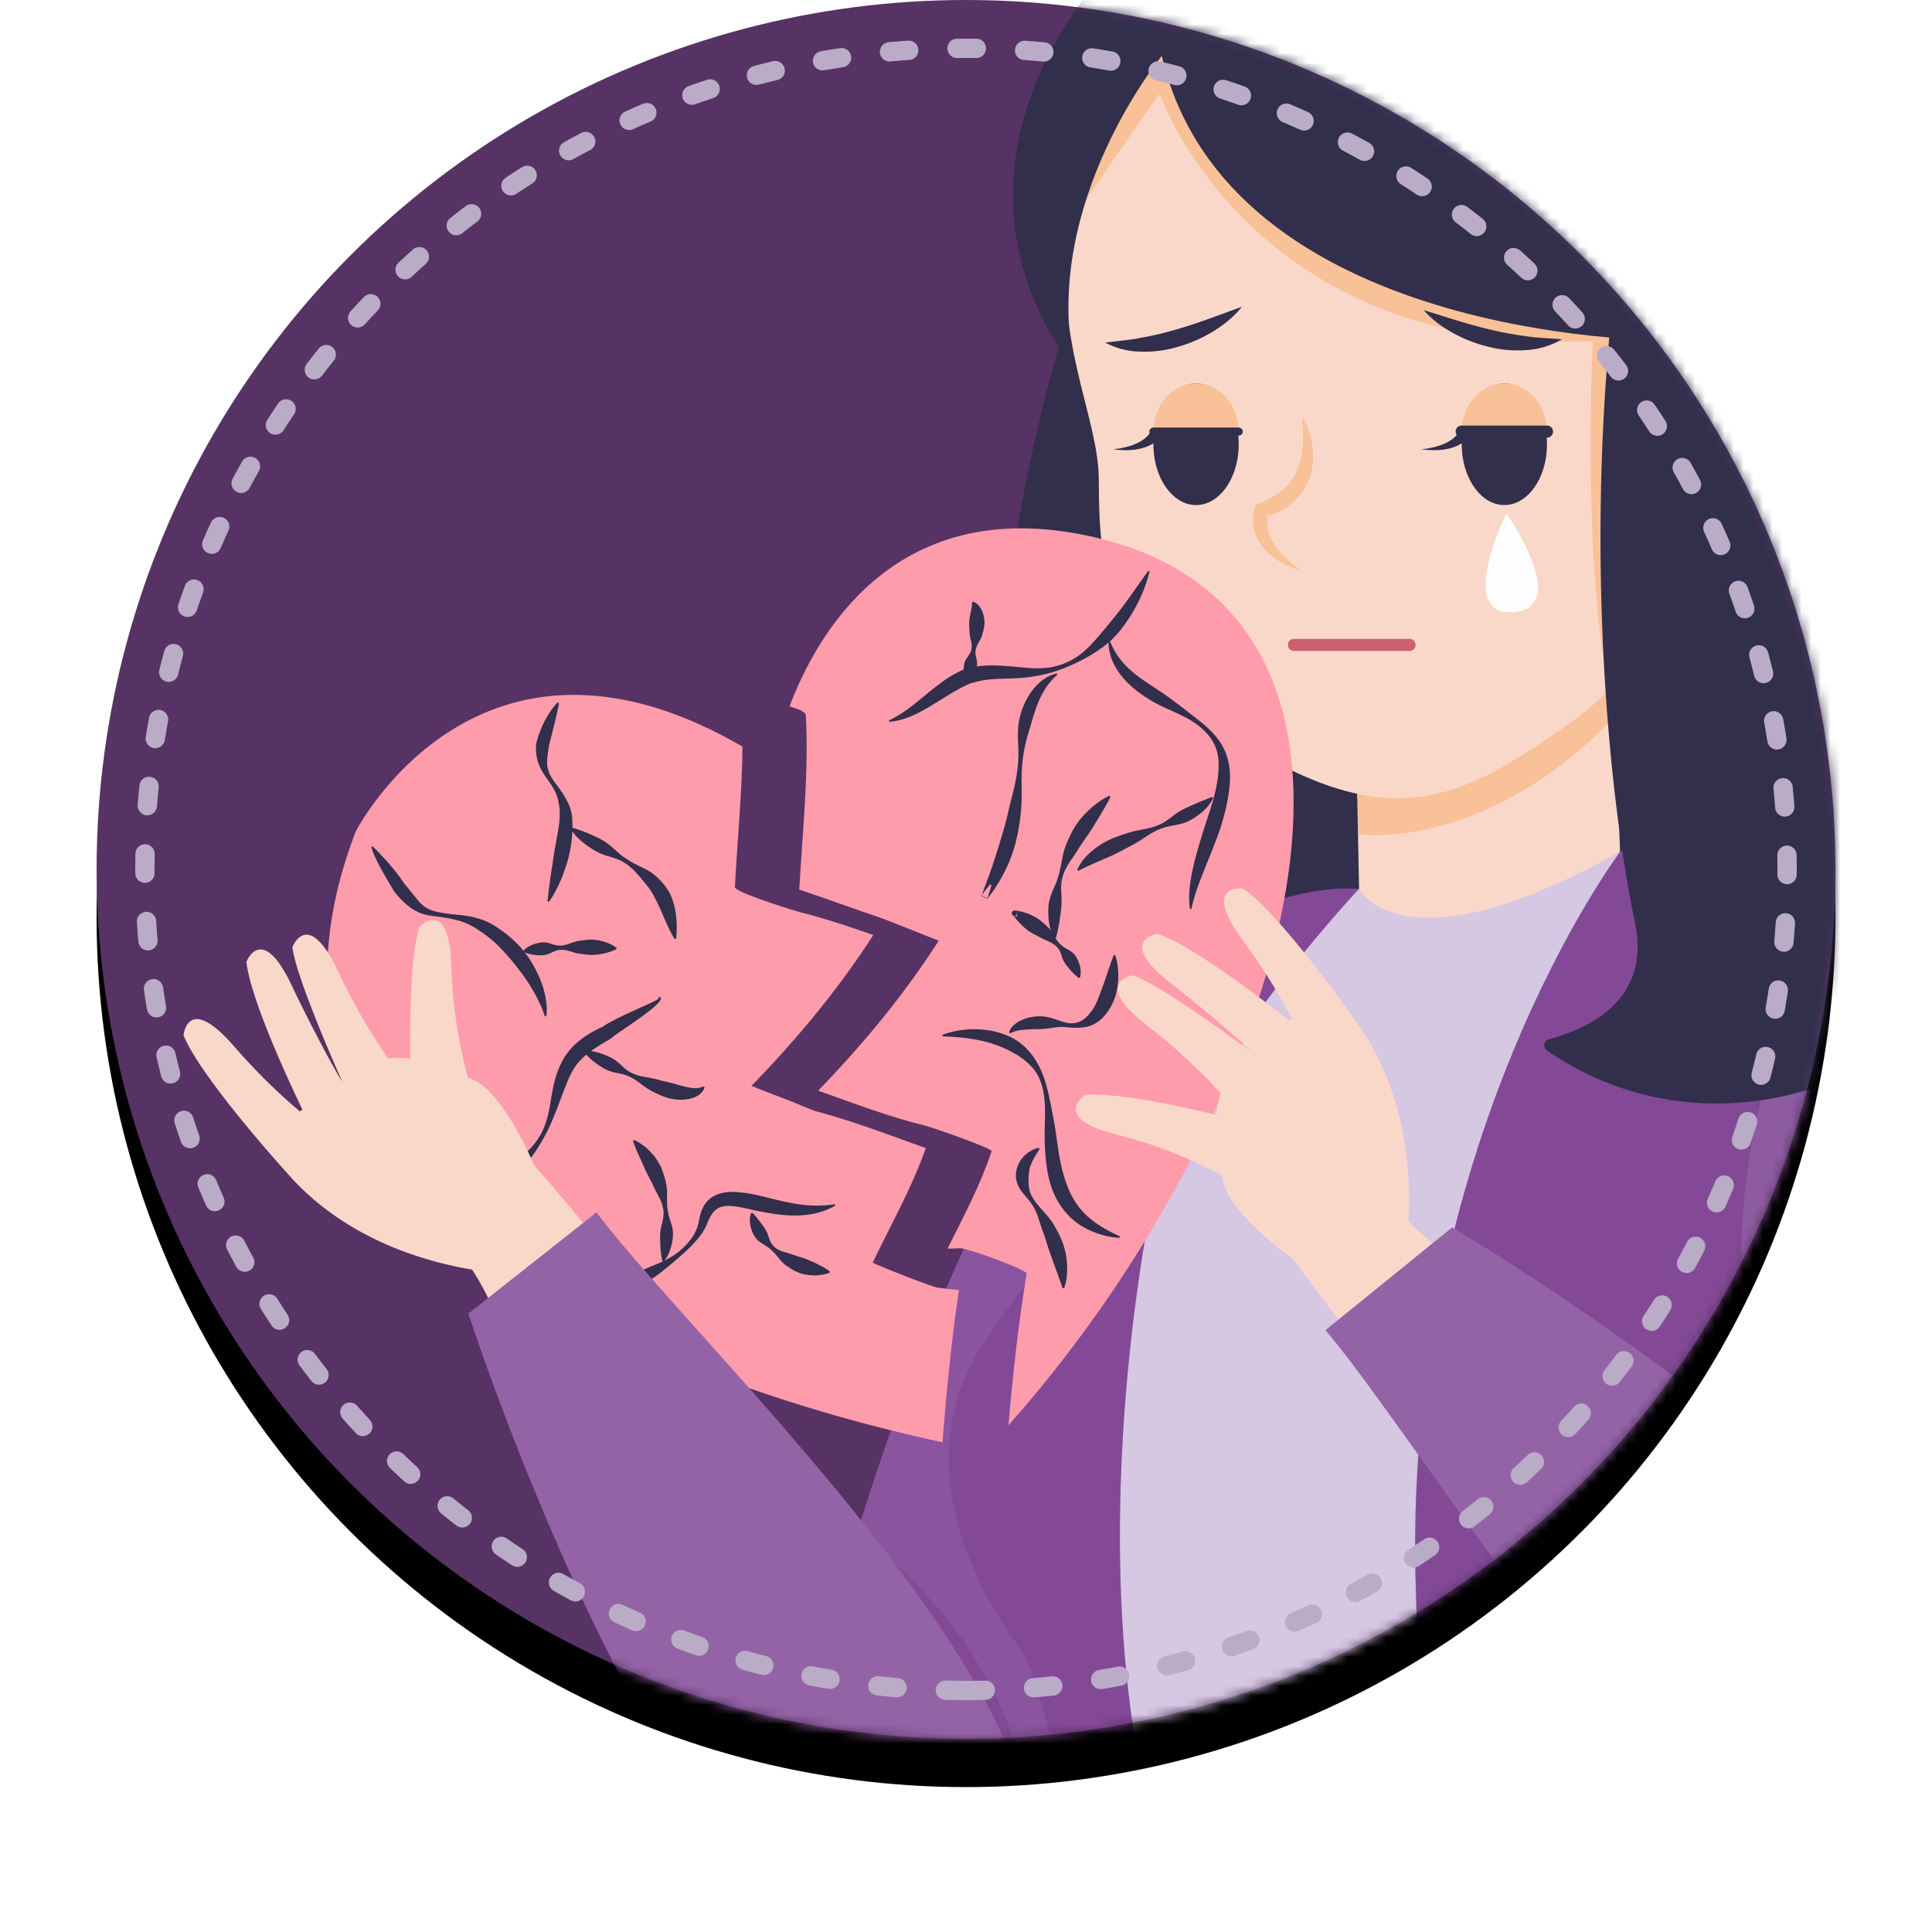 <svg width="200" height="200" viewBox="0 0 200 200" xmlns="http://www.w3.org/2000/svg" xmlns:xlink="http://www.w3.org/1999/xlink">
    <defs>
        <filter x="-5.6%" y="-2.8%" width="111.1%" height="111.1%" filterUnits="objectBoundingBox" id="f9j1ifl1qb">
            <feOffset dy="5" in="SourceAlpha" result="shadowOffsetOuter1"/>
            <feGaussianBlur stdDeviation="2.5" in="shadowOffsetOuter1" result="shadowBlurOuter1"/>
            <feColorMatrix values="0 0 0 0 0 0 0 0 0 0 0 0 0 0 0 0 0 0 0.2 0" in="shadowBlurOuter1"/>
        </filter>
        <filter x="-10.4%" y="-6.7%" width="120.8%" height="113.3%" filterUnits="objectBoundingBox" id="uylwtijgrc">
            <feOffset in="SourceAlpha" result="shadowOffsetOuter1"/>
            <feGaussianBlur stdDeviation="5" in="shadowOffsetOuter1" result="shadowBlurOuter1"/>
            <feColorMatrix values="0 0 0 0 0 0 0 0 0 0 0 0 0 0 0 0 0 0 0.3 0" in="shadowBlurOuter1" result="shadowMatrixOuter1"/>
            <feMerge>
                <feMergeNode in="shadowMatrixOuter1"/>
                <feMergeNode in="SourceGraphic"/>
            </feMerge>
        </filter>
        <circle id="dujvfn3i3a" cx="100" cy="90" r="90"/>
        <path id="o0w2ghqboe" d="M0 0h31.335v87.384H0z"/>
    </defs>
    <g fill="none" fill-rule="evenodd">
        <mask id="f6dbm6ayfd" fill="#fff">
            <use xlink:href="#dujvfn3i3a"/>
        </mask>
        <use fill="#000" filter="url(#f9j1ifl1qb)" xlink:href="#dujvfn3i3a"/>
        <use fill="#573264" xlink:href="#dujvfn3i3a"/>
        <g filter="url(#uylwtijgrc)" mask="url(#f6dbm6ayfd)">
            <path d="M87.835 161.722s19.19-69.25 45.61-68.417c26.422.834-21.414 100.4-30.87 106.519s-14.74-38.102-14.74-38.102" fill="#8A559E"/>
            <path d="M119.407 100.483c.146.451 4.054-1.271 9.656-2.993 6.905-2.124 16.386-4.247 24.568-2.3 14.818 3.529 19.758 16.23 34.224 10.939 14.465-5.293 13.407-17.995 12.702-21.523-.706-3.528-5.646-28.226-7.057-31.049-1.41-2.822-25.756-27.168-25.756-27.168L127.52 58.85l-11.996 21.17s-.353 7.41 3.882 20.464" fill="#312F4B"/>
            <path d="m140.476 81.024.28 14.316s20.773 4.632 26.948-7.298l-.842-23.298-26.386 16.28z" fill="#FAD8C9"/>
            <path d="m140.546 82.287.07 4.07s13.02 1.98 26.565-12.196l.103-6.68-26.738 14.806z" fill="#F8C197"/>
            <path d="M140.686 92.035s4.477 8.8 27.058-3.9c0 0 31.754 9.525 36.694 18.346 4.94 8.821-12.865 43.977-17.642 80.092-4.142 31.324 17.642 56.805 18.348 62.803.705 5.998-77.622 40.222-108.671 4.94 0 0-5.292-3.176.706-11.997 5.997-8.82 20.11-34.224 17.288-43.75-2.823-9.526-7.41-26.815-8.468-28.226-1.058-1.411-14.113-17.289 2.117-35.988 16.23-18.7 15.525-28.58 14.113-33.872-1.411-5.292 18.457-8.448 18.457-8.448" fill="#D6C7E3"/>
            <path d="M167.744 88.134s-22.817 30.226-21.17 76.799c1.646 46.573-4.704 104.201 12.937 112.199 17.641 7.997 50.102-11.996 50.572-16.466.47-4.469-23.992-58.333-23.052-65.39.942-7.056 16.533-64.793 17.474-74.437.94-9.644-3.125-15.181-6.889-19.885-3.763-4.705-24.697-13.878-29.872-12.82M140.68 92.024s-19.51 20.69-22.097 35.98c-2.587 15.289-4.469 38.81.236 58.804 4.704 19.994-14.82 75.975-20.23 79.504-5.41 3.528-9.056-7.527-7.409-12.702 1.647-5.175 21.993-40.693 21.758-50.336-.235-9.645-5.763-30.579-7.057-32.225-1.294-1.647-13.877-17.877-3.763-32.46 10.114-14.584 19.993-25.64 19.758-29.403-.235-3.763-3.293-9.408-2.116-10.35 1.175-.94 12.806-7.517 20.92-6.812" fill="#834996"/>
            <g transform="translate(180.094 99.23)">
                <mask id="mwcjuo2d6f" fill="#fff">
                    <use xlink:href="#o0w2ghqboe"/>
                </mask>
                <path d="M4.108 75.704S-10.614 2.303 15.68.044c27.216-2.337 10.679 87.34 10.679 87.34l-22.25-11.68z" fill="#8E5BA1" mask="url(#mwcjuo2d6f)"/>
            </g>
            <path d="M110.115 34.27s-23.553 72.811 18.453 78.21c.691.089 1.086-.774.55-1.22-2.785-2.322-7.475-7.19-6.3-12.894 1.645-7.997 5.174-23.051 1.645-31.519-3.528-8.468-12.466-35.635-14.348-32.578" fill="#312F4B"/>
            <path d="M120.265 5.795s-11.088 13.334-8.702 32.703c0 0-18.9-20.12 6.785-45.803 0 0 22.934-24.522 56.805-7.939 32.17 15.75 18.935 41.399 22.228 59.863 1.932 10.832-77.116-38.824-77.116-38.824" fill="#312F4B"/>
            <path d="M117.458 4.251s-6.737 12.633-7.158 22.457c-.42 9.825 3.299 16.842 3.439 22.597.14 5.754-.842 17.052 13.263 26.526 16.804 11.286 24.445 6.61 34.527-.28 12.632-8.632 15.273-20.942 14.737-19.93 0 0 8.14 2.385 12.631-8.702 4.492-11.088-2.385-14.316-6.596-13.194 0 0 3.088-19.088.14-29.754-2.947-10.667-17.123-18.807-29.193-19.93-12.07-1.124-32.281 7.579-35.79 20.21" fill="#FAD8C9"/>
            <path d="M128.553 31.759c-.795 1.032-1.85 1.85-2.969 2.551-1.13.69-2.366 1.23-3.648 1.597-1.28.381-2.62.541-3.916.494a8.098 8.098 0 0 1-3.6-.929c1.315-.193 2.491-.251 3.674-.504a32.417 32.417 0 0 0 3.458-.8c2.295-.64 4.523-1.511 7.001-2.41" fill="#312F4B"/>
            <path d="M134.792 43.131c.542.868.88 1.86 1.044 2.897.167 1.035.134 2.144-.203 3.21-.171.53-.4 1.052-.711 1.529a7.2 7.2 0 0 1-1.123 1.272c-.857.74-1.877 1.22-2.896 1.534l.474-.43a2.39 2.39 0 0 0-.17.695c-.035.266-.009.539.025.813.064.552.302 1.095.62 1.61.303.533.752.99 1.2 1.466l.74.66c.265.2.522.423.79.64-.322-.108-.653-.21-.975-.332a13.751 13.751 0 0 1-.939-.448c-.6-.355-1.194-.764-1.686-1.32a4.932 4.932 0 0 1-1.122-1.975 4.256 4.256 0 0 1-.15-1.185c.013-.42.04-.775.217-1.27l.105-.296.37-.134a8.23 8.23 0 0 0 2.316-1.295 5.635 5.635 0 0 0 1.53-2.043c.36-.802.543-1.71.622-2.658.068-.948.038-1.932-.078-2.94M112.37 20.778s5.79-8.527 7.684-11.053c0 0 11.466 33.13 57.099 24.074L120.37 1.409s-8.21 17.263-8 19.369" fill="#F8C197"/>
            <path d="M164.921 34.328s-1.235 23.728 1.676 37.047l4.146-32.725s-.265-8.997-5.822-4.322" fill="#F8C197"/>
            <path d="M120.265 5.795s-12.35 15.018-9.123 31.72c0 0-7.72-26.808 6.316-38.176 0 0 15.058-21.503 39.72-16.702 31.72 6.175 37.053 41.264 18.386 68.352 0 0 .53-7.358-3.822-15.779 0 0-44.573 0-51.477-29.415" fill="#312F4B"/>
            <path d="M190.23 39.059s-1.192 12.35-13.965 16.562c0 0 5.685 1.263 9.615-3.51 3.93-4.772 4.982-10.736 4.35-13.052" fill="#F8C197"/>
            <path d="M112.813-.685s-2.774 5.244 3.637 7.862c0 0-2.73 4.299-8.652.228 0 0 2.152-4.711 5.015-8.09M195.686 25.59c.013.062 1.662-7.497 1.666-7.433.5 7.938-2.554 29.645 9.438 53.63 13.977 27.955-21.646 54.144-46.643 36.963-.456-.313-.347-1.016.187-1.161 3.06-.837 10.758-3.454 8.911-12.137-2.352-11.055-5.735-38.602-1.65-69.592 1.71-12.96 26.324-8.443 28.09-.27M147.385 32.103c.844.992 1.937 1.759 3.09 2.405a14.908 14.908 0 0 0 3.722 1.418c1.296.32 2.643.413 3.934.304a8.103 8.103 0 0 0 3.55-1.102c-1.322-.13-2.5-.13-3.694-.325a32.646 32.646 0 0 1-3.492-.632c-2.324-.528-4.59-1.29-7.11-2.068" fill="#312F4B"/>
            <path d="M192.442-.66s-25.227 17.994-47.985 9.173c0 0 13.055 16.465 52.924 9.585 0 0 0-10.82-4.94-18.759M160.145 45.99c0 3.476-1.977 6.293-4.415 6.293-2.438 0-4.415-2.817-4.415-6.292 0-3.476 1.977-6.293 4.415-6.293 2.438 0 4.415 2.817 4.415 6.293" fill="#312F4B"/>
            <path d="m160.144 44.704.001-.027c0-2.75-1.976-4.979-4.415-4.979-2.438 0-4.415 2.23-4.415 4.979l.001.027h8.828z" fill="#F8C197"/>
            <path d="M160.145 45.303h-8.83a.626.626 0 0 1 0-1.252h8.83a.626.626 0 0 1 0 1.252" fill="#312F4B"/>
            <path d="M152.321 44.845c-.054.122-.087.163-.131.232-.042.064-.087.115-.13.172a2.84 2.84 0 0 1-.281.291 3.54 3.54 0 0 1-.62.449 4.45 4.45 0 0 1-1.343.486c-.453.1-.907.123-1.352.133l-.665-.027-.656-.069.649-.087.635-.128c.415-.111.823-.233 1.194-.417.372-.173.717-.391.991-.654.134-.133.26-.27.352-.417.05-.072.09-.147.125-.219l.042-.105.012-.06 1.178.42zM128.231 45.99c0 3.476-1.977 6.293-4.415 6.293-2.438 0-4.415-2.817-4.415-6.292 0-3.476 1.977-6.293 4.415-6.293 2.438 0 4.415 2.817 4.415 6.293" fill="#312F4B"/>
            <path d="m128.23 44.704.001-.027c0-2.75-1.976-4.979-4.415-4.979-2.438 0-4.415 2.23-4.415 4.979l.001.027h8.828z" fill="#F8C197"/>
            <path d="M128.231 45.094h-8.83a.417.417 0 0 1 0-.834h8.83a.417.417 0 1 1 0 .834" fill="#312F4B"/>
            <path d="M120.408 44.845c-.055.122-.088.163-.133.232-.04.064-.085.115-.13.172-.09.105-.181.205-.28.291-.194.18-.406.321-.62.449-.432.247-.89.395-1.343.486-.452.1-.907.123-1.352.133l-.665-.027-.655-.069.648-.087.636-.128c.415-.111.822-.233 1.193-.417.373-.173.717-.391.991-.654.134-.133.259-.27.352-.417.05-.072.09-.147.125-.219l.043-.105.01-.06 1.18.42z" fill="#312F4B"/>
            <path d="M145.944 67.388H133.95a.625.625 0 1 1 0-1.251h11.994a.626.626 0 0 1 0 1.251" fill="#CB6071"/>
            <path d="m180.726 148.372 25.03 27.673s-7.091-18.773-25.03-27.673" fill="#834996"/>
            <path d="M155.938 53.152s-5.31 10.74.786 10.21c6.02-.524-.786-10.21-.786-10.21" fill="#FEFEFE"/>
            <path d="M111.542 55.249c-19.051-3.492-26.954 10.307-29.81 17.88.96.278 1.674.576 1.69.917.31 6.053-.344 12.011-.68 18.044 2.86.965 5.698 2 8.57 2.977.479.163 5.856 2.33 5.865 2.315-3.622 5.65-7.823 10.703-12.474 15.521 3.697 1.321 7.369 2.725 11.182 3.656.674.166 6.862 2.325 6.768 2.61-1.175 3.535-2.908 6.783-4.569 10.09.428-.013.85-.016 1.287-.04.742-.037 6.97 2.228 6.905 2.624-.85 5.209-1.434 10.448-1.88 15.7 29.144-32.789 45.244-85.317 7.146-92.294" fill="#FF9CAC"/>
            <path d="M99.273 133.537a53.475 53.475 0 0 1-2.154-.232c-.702-.09-6.814-2.513-6.768-2.61 1.877-3.952 4.046-7.715 5.487-11.849-3.75-1.323-7.456-2.776-11.316-3.789-.295-.077-1.29-.493-2.431-.972-1.401-.54-2.802-1.08-4.203-1.618.241.063.478.14.72.205-.48-.174-.808-.27-.855-.221 4.723-4.862 8.977-9.961 12.652-15.659-2.49-.871-4.994-1.705-7.555-2.357-.745-.19-6.799-2.087-6.772-2.598.255-4.872.736-9.692.782-14.548-27.453-15.939-40.036 8.8-40.036 8.8-16.543 42.887 41.352 59.065 60.743 63.212.405-5.27.933-10.532 1.706-15.764" fill="#FF9CAC"/>
            <path d="M38.567 87.608c.315.301.605.61.9.917.287.312.579.62.853.944a16.827 16.827 0 0 1 1.56 2.054l-.054-.077c.595.663 1.095 1.384 1.647 1.989.28.299.597.541.988.71.388.172.828.27 1.268.347.442.075.891.133 1.343.174.226.027.453.047.682.064l.704.102c.933.173 1.883.464 2.69.98 1.637.99 3.055 2.349 3.995 3.997.247.403.446.836.652 1.259.168.445.363.873.476 1.337.259.904.41 1.861.284 2.794l-.147.012c-.283-.868-.666-1.656-1.087-2.417a17.887 17.887 0 0 0-1.416-2.168 26.186 26.186 0 0 0-1.627-1.98 12.685 12.685 0 0 0-1.858-1.742l-.51-.38-.534-.347c-.173-.132-.363-.22-.551-.324-.189-.1-.376-.215-.577-.28-.2-.077-.397-.164-.608-.229a15.462 15.462 0 0 0-1.981-.41c-.45-.066-.903-.107-1.38-.197a4.245 4.245 0 0 1-1.4-.53c-.859-.522-1.517-1.202-2.07-1.925l-.042-.054-.013-.023c-.406-.707-.848-1.416-1.253-2.165-.21-.368-.402-.753-.587-1.142a9.199 9.199 0 0 1-.474-1.213l.127-.077z" fill="#312F4B"/>
            <path d="M54.188 98.403a2.12 2.12 0 0 1 .552-.422 2.95 2.95 0 0 1 .591-.26c.4-.12.806-.214 1.22-.15.414.068.83.282 1.235.308.405.035.804-.06 1.205-.208.4-.155.805-.272 1.21-.312.407-.059.815-.113 1.223-.084.812.08 1.637.29 2.398.839l-.014.147c-.838.397-1.619.543-2.412.592-.396.019-.79-.044-1.187-.097-.199-.03-.398-.047-.597-.1-.2-.044-.4-.12-.6-.177-.403-.13-.807-.194-1.204-.124-.398.062-.783.323-1.17.445a1.83 1.83 0 0 1-.586.088 4.314 4.314 0 0 1-.594-.023 4.203 4.203 0 0 1-1.237-.318l-.033-.144zM57.861 72.772c-.055.403-.145.782-.226 1.162-.09.376-.172.751-.268 1.118l-.55 2.177.013-.072c-.067.539-.173 1.06-.196 1.594-.023.53.09 1.079.371 1.578.274.501.664.954 1.01 1.458.355.5.685 1.048.924 1.64l-.012-.039c.2.478.286.954.312 1.4.034.454.025.894.007 1.33a13.054 13.054 0 0 1-.37 2.554c-.209.829-.492 1.635-.816 2.424-.34.783-.716 1.56-1.241 2.258l-.137-.055c.081-.856.195-1.678.304-2.502l.37-2.44c.124-.807.296-1.6.424-2.388.133-.78.2-1.592.148-2.244l-.012-.04c-.057-.543-.163-1.096-.394-1.615-.23-.521-.568-.996-.919-1.49-.348-.491-.705-1.044-.904-1.678a4.633 4.633 0 0 1-.187-1.917l.002-.026.011-.047a9.4 9.4 0 0 1 .358-1.147 10.172 10.172 0 0 1 1.094-2.12 7.06 7.06 0 0 1 .752-.938l.132.065z" fill="#312F4B"/>
            <path d="M59.141 85.666c.718.184 1.353.431 1.984.702.623.283 1.25.56 1.81.98.56.42 1.053.969 1.623 1.37.57.405 1.186.736 1.834 1.04.163.075.326.155.486.245.164.086.326.174.477.283.31.204.596.448.866.717.542.532 1.017 1.18 1.3 1.886.284.708.427 1.43.49 2.144.06.714.07 1.42-.028 2.15l-.144.031c-.764-1.247-1.202-2.573-1.76-3.688-.273-.56-.538-1.098-.91-1.605-.183-.253-.39-.495-.6-.747-.213-.248-.415-.518-.658-.766-.466-.514-.987-.975-1.601-1.283-.61-.321-1.324-.449-1.974-.7-.648-.253-1.232-.644-1.798-1.068-.558-.436-1.091-.934-1.485-1.572l.088-.119zM45.19 124.578c.949-.602 1.939-1.105 2.923-1.587.982-.487 1.954-.963 2.888-1.469.934-.509 1.86-1 2.726-1.614.869-.606 1.637-1.394 2.169-2.335.551-.935.825-1.999 1.021-3.06.184-1.088.337-2.195.705-3.298a9.128 9.128 0 0 1 .732-1.639 7.076 7.076 0 0 1 1.154-1.44c.895-.836 1.922-1.412 2.95-1.882l-.155.105c.308-.243.554-.368.814-.518.257-.142.51-.275.765-.405.515-.247 1.02-.498 1.536-.727l1.536-.694c.256-.113.508-.233.753-.356.124-.06.244-.127.35-.197a.88.88 0 0 0 .127-.097h.013l.013.009-.041-.034.024-.146c.048.015.084-.007.149.049.067.028.072.165.053.198-.034.111-.083.166-.13.234a3.41 3.41 0 0 1-.305.332c-.212.206-.435.39-.656.574-.45.357-.909.696-1.373 1.021-.46.332-.934.637-1.39.958l-.683.466c-.215.15-.447.327-.57.446l-.043.042-.112.063c-.931.531-1.822 1.08-2.572 1.715-.37.32-.703.67-.981 1.07s-.513.847-.723 1.322a95.17 95.17 0 0 0-1.172 3.036c-.422 1.048-.833 2.099-1.402 3.071-.556.974-1.174 1.93-1.941 2.8-.2.205-.388.432-.604.623-.218.187-.432.385-.658.566-.232.169-.47.333-.71.492-.24.156-.495.285-.745.423-1.014.521-2.07.917-3.133 1.248-1.066.325-2.14.593-3.25.773l-.053-.138z" fill="#312F4B"/>
            <path d="M60.511 108.766c.634-.022 1.207.123 1.749.304.537.194 1.062.403 1.516.744.453.343.844.81 1.328 1.097.48.295 1.023.463 1.587.564.567.094 1.118.2 1.64.353.53.134 1.054.242 1.552.384.498.144.982.282 1.458.37.485.086.933.122 1.487-.111l.113.096c-.1.302-.32.585-.603.783-.28.19-.609.33-.929.394-.65.151-1.29.115-1.886.004-.599-.117-1.147-.356-1.674-.61-.535-.237-1.024-.562-1.487-.924-.463-.36-.938-.673-1.468-.875-.527-.209-1.138-.255-1.684-.43-.546-.177-1.017-.493-1.48-.817a6.655 6.655 0 0 1-1.278-1.191l.06-.135zM54.174 119.787c-.407-.043-.751-.18-1.09-.32a7.952 7.952 0 0 1-.974-.487c-.616-.368-1.218-.756-1.719-1.273a11.573 11.573 0 0 1-.702-.835l-.172-.216a3.433 3.433 0 0 1-.18-.234l-.326-.45a12.176 12.176 0 0 0-1.433-1.61c-.256-.258-.525-.507-.761-.779-.242-.269-.46-.554-.677-.84-.432-.573-.86-1.153-1.205-1.785a11.67 11.67 0 0 1-.86-2 6.724 6.724 0 0 1-.267-1.093 2.794 2.794 0 0 1-.036-.604c.013-.11.01-.226.118-.384a.256.256 0 0 1 .255-.089.426.426 0 0 1 .153.082l-.055.137a.212.212 0 0 0-.102.02l.029.024c.025.002.045.073.083.135.068.132.17.273.262.412l.601.842c.41.561.806 1.134 1.18 1.72.372.586.687 1.212 1.02 1.83.164.308.333.614.486.934.156.315.287.65.438.97.29.651.643 1.272 1.134 1.767.122.123.253.237.39.332.072.048.138.087.209.126.076.044.156.085.235.125.32.161.642.32.948.498 1.184.76 2.175 1.78 3.073 2.907l-.055.138zM119.004 59.157c-.48 1.959-1.368 3.8-2.55 5.457-.589.829-1.279 1.6-2.1 2.226a15.308 15.308 0 0 1-2.601 1.613c-.91.446-1.833.844-2.81 1.14-.972.283-1.99.473-3 .564-1.01.096-2.003.08-2.947.14a9.932 9.932 0 0 0-2.679.5l.057-.022c-.651.281-1.287.64-1.932 1.02l-1.96 1.204c-.669.405-1.365.798-2.104 1.116-.737.317-1.525.554-2.322.607l-.035-.143c1.415-.653 2.55-1.618 3.744-2.595a33.64 33.64 0 0 1 1.854-1.45c.65-.465 1.359-.89 2.134-1.218l.034-.014.023-.007c1.042-.332 2.131-.43 3.154-.404 1.03.015 2.01.12 2.976.21.964.092 1.929.13 2.881-.031a7.103 7.103 0 0 0 2.66-1.08c.814-.525 1.473-1.254 2.102-1.966a81.036 81.036 0 0 0 1.831-2.198c1.217-1.486 2.267-3.114 3.456-4.731l.134.062zM109.461 69.845c-1.589 1.383-2.187 3.216-2.726 5.119-.292.946-.591 1.926-.761 2.964-.179 1.028-.223 2.067-.223 3.116.003 1.047.036 2.11-.083 3.166a22.213 22.213 0 0 1-.563 3.149 14.318 14.318 0 0 1-1.167 2.99c-.474.959-1.073 1.849-1.718 2.69l-.623-.3c.13-.228.29-.437.443-.624.156-.186.306-.363.446-.56l.137.054a4.44 4.44 0 0 1-.19.724c-.082.23-.147.446-.193.664l-.623-.3c.35-.982.735-1.928 1.054-2.89.32-.963.632-1.916.918-2.88a37.55 37.55 0 0 0 .798-2.933c.22-.995.51-1.995.72-3.015.202-1.02.33-2.052.318-3.096.002-.527-.05-1.038-.053-1.586-.003-.54.014-1.085.111-1.623a7.71 7.71 0 0 1 1.26-3.04c.64-.91 1.577-1.685 2.652-1.922l.066.133z" fill="#312F4B"/>
            <path d="M114.905 66.362c.513 1.32 1.331 2.35 2.34 3.198 1.003.858 2.176 1.533 3.316 2.325 1.139.795 2.263 1.685 3.38 2.559 1.107.87 2.224 1.853 2.847 3.26.302.692.48 1.445.526 2.191.052.749-.01 1.49-.114 2.211a22.19 22.19 0 0 1-1.057 4.164c-.475 1.33-1.015 2.613-1.527 3.895-.51 1.285-.998 2.559-1.281 3.934l-.148-.003c-.222-1.428.017-2.89.317-4.272.31-1.391.73-2.735 1.143-4.057.42-1.319.881-2.606 1.18-3.912.147-.652.251-1.306.302-1.957.043-.649.042-1.302-.107-1.935-.27-1.275-1.23-2.378-2.364-3.136-1.141-.78-2.473-1.242-3.73-1.884a13.31 13.31 0 0 1-1.828-1.116c-.589-.419-1.148-.9-1.651-1.445-1.007-1.074-1.743-2.535-1.69-3.994l.146-.026z" fill="#312F4B"/>
            <path d="M125.586 82.602c-.301.658-.8 1.208-1.35 1.633-.277.21-.563.42-.865.579-.299.17-.609.325-.939.418-.657.205-1.367.248-2 .466-.638.206-1.225.53-1.791.908-.563.383-1.135.734-1.724 1.03-.582.31-1.154.628-1.737.897-1.186.536-2.328.971-3.55 1.623l-.113-.096c.27-.662.73-1.252 1.252-1.724.262-.237.53-.477.821-.664.286-.2.579-.393.883-.549.606-.333 1.253-.553 1.894-.771.321-.104.641-.214.971-.294.327-.083.667-.135 1-.203.67-.12 1.317-.295 1.911-.597.596-.299 1.112-.775 1.659-1.141.55-.362 1.148-.599 1.73-.866.308-.116.58-.265.896-.375.311-.118.591-.271.948-.379l.104.105zM100.031 70.52a2.663 2.663 0 0 1-.267-1.13 3.05 3.05 0 0 1 .03-.528c.018-.173.063-.34.146-.5.163-.319.466-.613.571-.947.117-.332.095-.69.011-1.05-.089-.363-.158-.713-.159-1.05-.024-.339-.058-.67-.027-.988.019-.16.03-.311.064-.472.026-.156.049-.304.089-.465.052-.309.143-.59.13-1l.107-.102c.452.127.726.543.915.913.166.379.254.775.272 1.153.017.38-.07.747-.161 1.104-.05.177-.092.354-.167.526-.07.172-.176.336-.263.503-.192.33-.328.66-.342 1.015-.019.353.143.744.167 1.11.02.364-.112.696-.26 1.022-.078.162-.169.321-.288.474a2.22 2.22 0 0 1-.423.444l-.145-.031zM111.665 101.234a6.154 6.154 0 0 1-.94-.903c-.252-.308-.505-.593-.667-.962-.158-.369-.243-.833-.496-1.165-.245-.337-.603-.569-1.001-.742-.194-.094-.403-.169-.588-.268l-.508-.266c-.368-.19-.746-.375-1.077-.625a7.098 7.098 0 0 1-1.34-1.34c-.03-.04-.065-.079-.084-.115l-.007-.021.018-.005.046.001.048-.006a.28.28 0 0 0 .207-.18.267.267 0 0 0 .008-.136l-.027-.068-.02-.016-.003.023c.017.09.065.206.1.321l-.095.113c-.124-.023-.236-.043-.364-.104l-.054-.036-.042-.05-.035-.085a.284.284 0 0 1 .23-.336c.058-.01.035-.005.057-.007l.067.004.055.006.067.008c.076.007.133.02.194.029.24.037.454.098.668.162a5.93 5.93 0 0 1 1.181.525c.367.216.684.501 1.004.795l.256.238.049.047.027.03.051.064c.034.042.067.087.098.132.133.175.24.377.356.566.225.39.473.74.804 1.014.324.278.787.452 1.135.753.346.3.546.724.694 1.155.134.44.194.912.068 1.403l-.14.047z" fill="#312F4B"/>
            <path d="M109.113 97.223c-.324-.663-.485-1.363-.561-2.069-.057-.705-.064-1.424.122-2.114.094-.345.243-.679.377-1.009.14-.33.297-.65.396-.982.112-.33.211-.66.28-1.002.085-.338.15-.684.207-1.038.077-.345.144-.7.243-1.045.112-.337.245-.668.384-.997.15-.322.304-.645.47-.962.173-.31.363-.614.57-.903.22-.28.444-.558.687-.818.247-.255.505-.502.772-.735.276-.226.554-.447.85-.646a7.82 7.82 0 0 1 .94-.53l.104.106a8.576 8.576 0 0 1-.493.94c-.165.306-.336.601-.516.885-.173.29-.337.582-.52.858-.173.283-.342.567-.526.838-.179.275-.352.553-.553.814l-.556.816c-.174.278-.343.562-.538.835-.17.284-.38.556-.565.841-.173.29-.352.584-.486.895a5.347 5.347 0 0 0-.293.967c-.051.336-.07.677-.058 1.02.025.345.036.681.045 1.016a6.01 6.01 0 0 1-.063.988c-.027.329-.081.656-.13.987-.041.33-.101.664-.178 1.001a6.19 6.19 0 0 1-.264 1.031l-.147.012zM59.726 134.673c1.163-.614 2.336-1.133 3.492-1.678l1.733-.798a40.549 40.549 0 0 1 1.732-.778c1.16-.493 2.377-.947 3.4-1.708 1.005-.755 1.87-1.782 2.186-2.943l.198-.94c.042-.174.107-.348.163-.524.082-.17.154-.347.26-.514.198-.343.504-.641.85-.88a3.403 3.403 0 0 1 1.137-.44c.77-.14 1.485-.077 2.16.008.677.086 1.316.234 1.944.38 1.25.308 2.453.624 3.68.803a12.46 12.46 0 0 0 3.758.002l.05.139c-1.143.677-2.52.992-3.87 1.021-1.355.04-2.693-.169-3.96-.425-1.257-.246-2.503-.63-3.547-.548a2.273 2.273 0 0 0-.686.185 1.947 1.947 0 0 0-.548.44c-.086.091-.154.21-.235.316-.065.124-.143.24-.205.372l-.398.903c-.318.632-.757 1.158-1.203 1.65-.454.489-.939.933-1.435 1.366-.995.854-2.003 1.738-3.135 2.432-1.132.687-2.37 1.16-3.619 1.556-1.257.373-2.537.674-3.865.746l-.037-.143z" fill="#312F4B"/>
            <path d="M68.573 130.554c-.145-.6-.19-1.148-.223-1.694-.007-.272-.027-.543-.016-.81a3.65 3.65 0 0 1 .066-.804c.043-.268.12-.539.188-.815.066-.275.102-.554.104-.83.01-.279-.055-.548-.121-.815a3.302 3.302 0 0 0-.308-.774c-.244-.503-.527-.972-.722-1.462-.117-.238-.255-.465-.37-.7l-.171-.355a7.35 7.35 0 0 1-.183-.346c-.401-.977-.904-1.88-1.285-3.04l.107-.102c.276.125.532.28.78.449.254.164.495.346.695.563.21.21.417.427.61.656.184.233.337.49.492.744.074.13.146.26.214.392.058.137.11.276.158.417.096.281.192.563.267.848.062.29.131.577.167.87.025.146.034.294.029.445v.445c.004.147-.001.294.008.437-.003.146-.006.29.003.433.01.286.063.564.104.846.105.557.366 1.116.466 1.699.086.581 0 1.166-.139 1.732-.146.565-.372 1.122-.777 1.61l-.143-.04zM77.896 125.555c.359.37.631.708.878 1.052.25.342.49.666.659 1.051.08.197.134.418.221.625.08.212.168.427.317.589.266.354.68.56 1.097.708.448.108.845.248 1.246.382.39.151.808.227 1.19.395.383.17.785.31 1.172.54.4.191.808.391 1.22.715l-.017.147c-.476.176-.962.247-1.447.276a7.514 7.514 0 0 1-.721-.046c-.24-.03-.482-.055-.711-.138a4.696 4.696 0 0 1-1.306-.637c-.201-.138-.416-.247-.588-.432-.18-.168-.34-.363-.502-.54a5.701 5.701 0 0 0-.969-1.031 9.848 9.848 0 0 0-.602-.401 2.92 2.92 0 0 1-.607-.442 1.9 1.9 0 0 1-.431-.595c-.123-.213-.194-.454-.268-.687-.116-.48-.162-.992.022-1.507l.147-.024zM97.554 107.139c.64-.266 1.315-.417 2-.508a9.631 9.631 0 0 1 2.083-.053 8.35 8.35 0 0 1 2.082.418c.68.224 1.341.543 1.914.992a6.624 6.624 0 0 1 1.454 1.583c.388.589.714 1.223.943 1.877.463 1.301.69 2.64.954 3.97.259 1.33.43 2.657.622 3.943.11.64.234 1.271.391 1.883a16.5 16.5 0 0 0 .585 1.764c.23.566.519 1.093.851 1.597l.265.368.297.344c.095.12.204.227.313.334.112.105.212.225.334.32.93.825 2.074 1.462 3.3 2.027l-.035.144a8.548 8.548 0 0 1-3.959-1.237c-1.227-.757-2.22-1.948-2.815-3.271-.594-1.331-.804-2.746-.913-4.108-.052-.683-.081-1.36-.08-2.033-.003-.673.033-1.34.038-2.005.02-1.32-.067-2.67-.59-3.861a4.864 4.864 0 0 0-1.126-1.532 7.63 7.63 0 0 0-1.516-1.083 12.019 12.019 0 0 0-3.47-1.3c-1.245-.264-2.547-.378-3.892-.428l-.03-.145zM104.456 106.9c.088-.408.376-.71.682-.942.31-.24.66-.393 1.015-.515.715-.223 1.45-.3 2.154-.18.71.117 1.362.447 2.03.591.63.171 1.308.047 1.802-.301.247-.173.452-.379.632-.6.182-.218.351-.445.496-.698.296-.501.487-1.077.708-1.653.447-1.162.814-2.415 1.32-3.734h.147c.24.688.315 1.395.322 2.105a7.341 7.341 0 0 1-.293 2.129 5.63 5.63 0 0 1-1.071 1.968c-.471.607-1.192 1.087-1.96 1.234-.766.151-1.487.09-2.181.02-.668-.055-1.355.092-1.997.171-.643.07-1.268.026-1.879.075-.604.054-1.222.077-1.795.396l-.132-.066z" fill="#312F4B"/>
            <path d="M107.618 118.956c-.39.584-.716 1.121-.912 1.65-.199.533-.227 1.016-.23 1.557-.006.536.05 1.221.399 1.775.34.575.807 1.082 1.266 1.604.233.26.463.526.666.811.2.286.382.585.545.893.339.611.635 1.252.825 1.928.183.677.29 1.377.294 2.084.002.704-.064 1.419-.313 2.096h-.148l-1.34-3.713c-.214-.6-.375-1.219-.593-1.827-.226-.6-.42-1.226-.632-1.86a5.844 5.844 0 0 0-.394-.917 6.084 6.084 0 0 0-.564-.821c-.212-.275-.47-.523-.684-.83l-.173-.226-.14-.252c-.091-.172-.186-.346-.23-.545-.24-.777-.009-1.681.441-2.317a3.04 3.04 0 0 1 .824-.793c.31-.208.647-.363 1.019-.424l.074.127z" fill="#312F4B"/>
            <path d="M122.544 121.45a117.8 117.8 0 0 1-.313.584l.012.005s.108-.208.301-.588" fill="#8F1E3F"/>
            <path d="M131.332 100.038a91.285 91.285 0 0 1-1.646 5.23c.655-1.813 1.227-3.593 1.646-5.23" fill="#781C31"/>
            <path d="M152.014 131.277c-3.771-2.217-6.206-4.844-6.206-4.844.541-10.604-2.961-17.365-5.546-20.853 0 0-7.571-10.799-11.569-13.601 0 0-4.423-.6-.052 5.334 2.44 3.315 4.1 6.218 5.091 8.136l-.232.226c-2.814-2.224-9.994-7.734-13.652-9.011 0 0-4.419.623 1.4 5.15 2.588 2.012 7.086 5.788 8.553 7.274-3.29-2.445-9.962-7.232-12.49-8.115 0 0-4.418.625 1.401 5.15 3.7 2.878 6.276 5.514 7.664 7.055a7.92 7.92 0 0 0-.461 2.237c-4.155-.996-10.445-2.323-13.547-2.071 0 0-3.79 2.358 3.362 4.14 4.591 1.144 8.549 3 10.802 4.187.065 3.583 7.35 8.677 7.35 8.677s2.809 3.927 7.183 9.448c3.684-3.263 7.27-5.284 10.949-8.52" fill="#FAD8C9"/>
            <path d="M150.331 127.059s71.767 42.34 53.616 64.393c-18.633 22.639-54.486-39.492-66.743-53.748l13.127-10.645z" fill="#9463A6"/>
            <path d="M33.88 98.311c-.046.091-.027.379.044.817.01-.222.023-.45.038-.675l-.082-.142" fill="#CB6071"/>
            <path d="M55.934 117.508a7.06 7.06 0 0 1-1.763 2.068l.058.073-.055.138a2.596 2.596 0 0 1-.23-.035 8.823 8.823 0 0 1-.217.156c-.867.614-1.792 1.105-2.726 1.614-.934.506-1.906.982-2.888 1.47l-.145.07 1.032.717a18.52 18.52 0 0 0 2.625-1.084c.25-.138.504-.267.746-.423.24-.16.477-.323.71-.492.225-.181.44-.379.657-.566.216-.191.404-.418.604-.624.728-.825 1.322-1.729 1.856-2.65-.092-.147-.18-.291-.264-.432" fill="#312F4B"/>
            <path d="M44.093 106.78a.262.262 0 0 0-.203.097c-.109.157-.105.275-.118.385a2.79 2.79 0 0 0 .036.603c.056.383.155.742.267 1.094.223.703.52 1.365.86 2 .345.632.773 1.21 1.205 1.784.217.287.435.571.676.84.237.272.506.522.762.778a12.226 12.226 0 0 1 1.433 1.61l.325.45c.054.078.118.16.181.235l.17.216c.227.289.456.574.704.835.5.517 1.103.905 1.719 1.273.311.179.63.348.973.486.274.113.55.225.86.286.075.015.152.026.232.034l.054-.137-.059-.074c-.883-1.098-1.855-2.09-3.014-2.833-.306-.179-.628-.336-.948-.498-.078-.04-.159-.08-.235-.125a2.522 2.522 0 0 1-.208-.126 2.836 2.836 0 0 1-.391-.331c-.49-.496-.845-1.117-1.134-1.767-.151-.322-.282-.656-.439-.972-.152-.318-.321-.626-.486-.934-.332-.618-.647-1.242-1.019-1.83a33.352 33.352 0 0 0-1.18-1.72l-.601-.84c-.092-.14-.193-.282-.262-.413-.038-.062-.058-.133-.083-.135l-.03-.023a.208.208 0 0 1 .103-.02l.055-.138a.426.426 0 0 0-.153-.082.169.169 0 0 0-.052-.007M68.03 130.85c-.448.196-.902.38-1.348.569a40.13 40.13 0 0 0-1.73.778l-1.734.798c-.191.09-.383.18-.575.268l1.105.77c1.207-.39 2.403-.853 3.5-1.52.46-.282.9-.596 1.328-.927l-.547-.737z" fill="#312F4B"/>
            <path d="m92.243 161.55 14.53 29.242s.953-15.618-14.53-29.241" fill="#834996"/>
            <path d="M52.233 138.547c-1.336-4.165-3.366-7.116-3.366-7.116-10.466-1.796-16.294-6.694-19.13-9.98 0 0-8.88-9.754-10.737-14.268 0 0 .384-4.447 5.217 1.118 2.7 3.108 5.167 5.363 6.822 6.75.088-.059.181-.119.271-.178-1.553-3.232-5.356-11.445-5.802-15.294 0 0 1.577-4.175 4.72 2.493 1.396 2.967 4.094 8.183 5.222 9.94-1.665-3.746-4.873-11.303-5.18-13.963 0 0 1.577-4.175 4.717 2.494 1.998 4.24 4.005 7.332 5.204 9.024a7.893 7.893 0 0 1 2.284.04c-.06-4.272.023-10.7.948-13.672 0 0 3.131-3.181 3.303 4.187.11 4.73 1.054 9 1.718 11.457 3.481.85 6.856 9.073 6.856 9.073s3.215 3.6 7.644 9.08c-3.99 2.878-6.749 5.934-10.71 8.815" fill="#FAD8C9"/>
            <path d="M48.487 135.981s25.586 79.3 51.08 66.422c26.173-13.22-26.594-61.815-37.818-76.898L48.487 135.98z" fill="#9463A6"/>
        </g>
        <path d="M100 175c46.944 0 85-38.056 85-85S146.944 5 100 5 15 43.056 15 90s38.056 85 85 85z" stroke="#BAABC6" stroke-width="2" stroke-linecap="round" stroke-dasharray="2,5" mask="url(#f6dbm6ayfd)"/>
    </g>
</svg>

